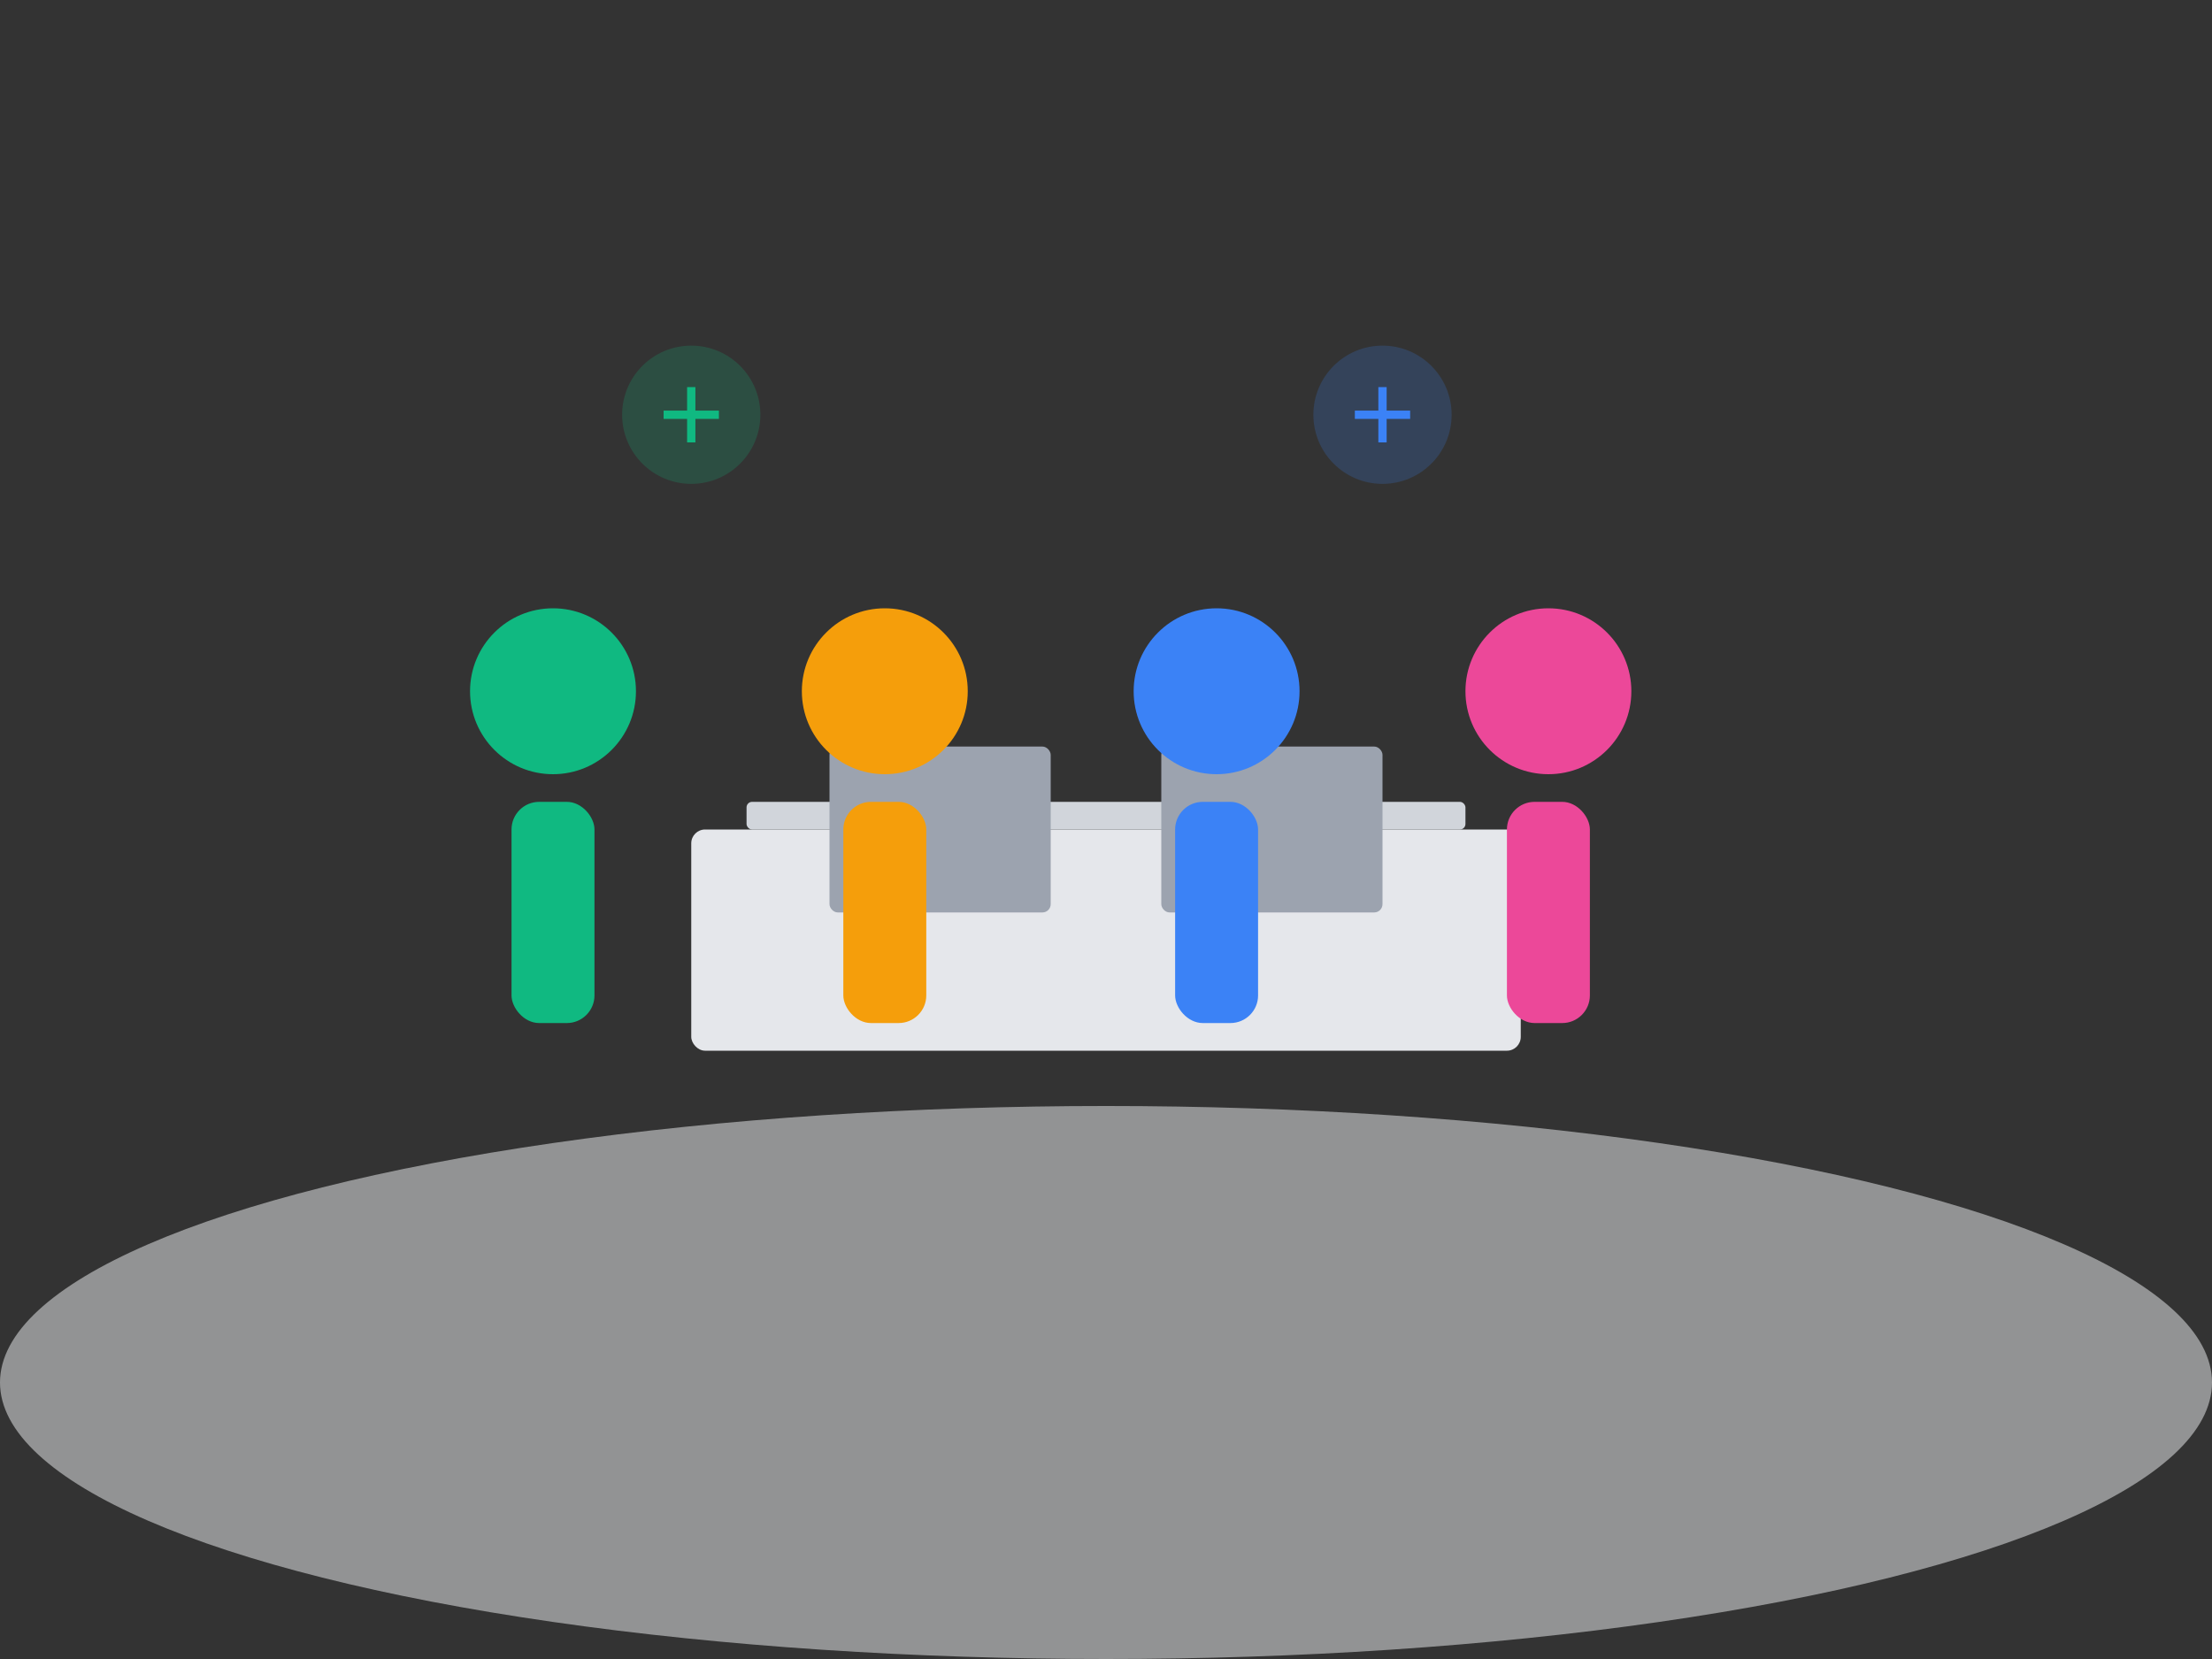 <?xml version="1.0" encoding="UTF-8"?>
<svg width="800" height="600" viewBox="0 0 800 600" fill="none" xmlns="http://www.w3.org/2000/svg">
  <rect x="0" y="0" width="800" height="600" fill="#333333" stroke="none"/>
  <!-- Background -->
  <ellipse cx="400" cy="500" rx="400" ry="100" fill="#F3F4F6" opacity="0.5"/>
  
  <!-- Table -->
  <rect x="250" y="300" width="300" height="80" rx="5" fill="#E5E7EB"/>
  <rect x="270" y="290" width="260" height="10" rx="2" fill="#D1D5DB"/>
  
  <!-- Laptops -->
  <rect x="300" y="270" width="80" height="60" rx="3" fill="#9CA3AF"/>
  <rect x="420" y="270" width="80" height="60" rx="3" fill="#9CA3AF"/>
  
  <!-- People -->
  <!-- Person 1 -->
  <circle cx="200" cy="250" r="30" fill="#10B981"/>
  <rect x="185" y="290" width="30" height="80" rx="10" fill="#10B981"/>
  
  <!-- Person 2 -->
  <circle cx="320" cy="250" r="30" fill="#F59E0B"/>
  <rect x="305" y="290" width="30" height="80" rx="10" fill="#F59E0B"/>
  
  <!-- Person 3 -->
  <circle cx="440" cy="250" r="30" fill="#3B82F6"/>
  <rect x="425" y="290" width="30" height="80" rx="10" fill="#3B82F6"/>
  
  <!-- Person 4 -->
  <circle cx="560" cy="250" r="30" fill="#EC4899"/>
  <rect x="545" y="290" width="30" height="80" rx="10" fill="#EC4899"/>
  
  <!-- Icons -->
  <circle cx="250" cy="150" r="25" fill="#10B981" opacity="0.2"/>
  <path d="M240 150 L260 150 M250 140 L250 160" stroke="#10B981" stroke-width="3"/>
  
  <circle cx="500" cy="150" r="25" fill="#3B82F6" opacity="0.2"/>
  <path d="M490 150 L510 150 M500 140 L500 160" stroke="#3B82F6" stroke-width="3"/>
</svg>
